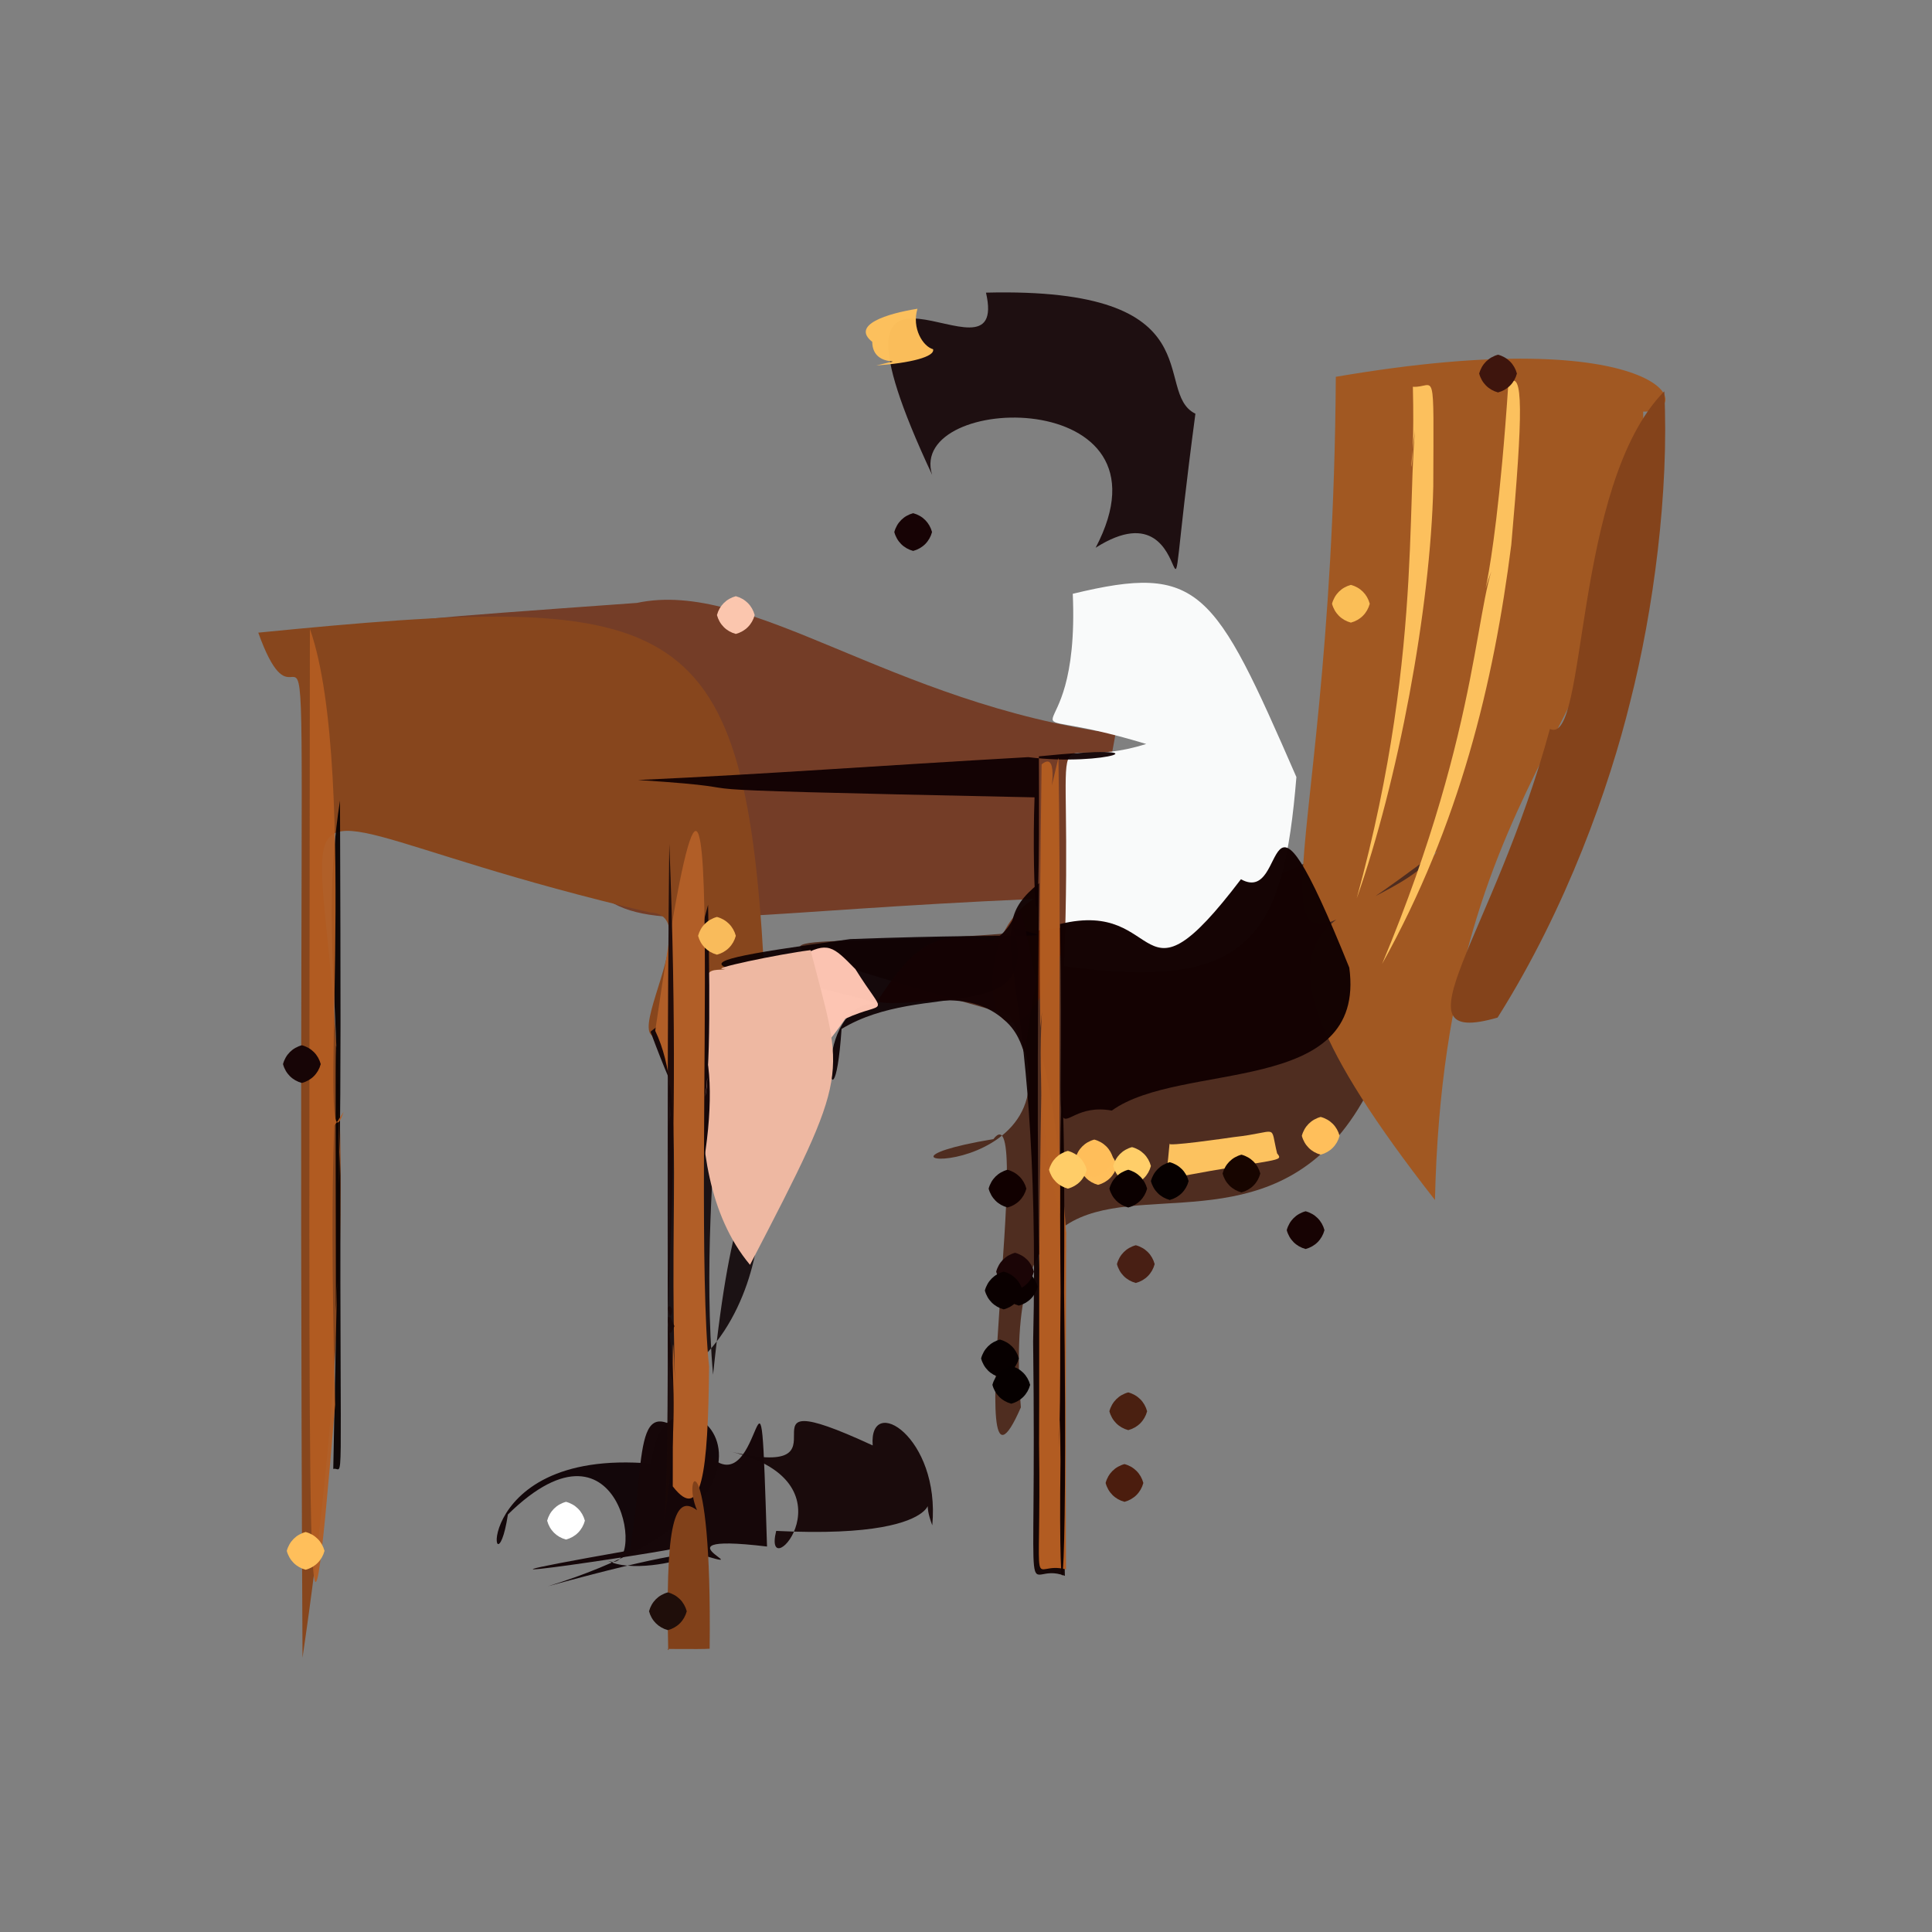 <?xml version="1.0" ?>
<svg xmlns="http://www.w3.org/2000/svg" version="1.1" width="512" height="512">
  <rect width="100%" height="100%" fill="#808080" stroke="none"/>
  <defs/>
  <g>
    <path d="M 379.015 204.287 C 371.936 401.039 261.494 255.135 270.538 372.973 C 253.909 411.022 274.593 287.157 263.257 301.874 C 215.636 309.845 292.783 314.697 267.528 268.975 C 116.538 225.976 314.414 279.622 379.015 204.287" stroke-width="0.0" fill="rgb(64, 18, 1)" opacity="0.747" stroke="rgb(211, 238, 65)" stroke-opacity="0.325" stroke-linecap="round" stroke-linejoin="round"/>
    <path d="M 295.634 194.448 C 272.785 323.543 248.173 253.756 273.936 238.234 C 130.061 244.491 172.407 260.096 121.312 164.457 C 104.367 164.586 107.499 164.164 168.78 159.78 C 199.223 153.315 235.437 186.34 295.634 194.448" stroke-width="0.0" fill="rgb(111, 32, 0)" opacity="0.698" stroke="rgb(116, 62, 228)" stroke-opacity="0.991" stroke-linecap="round" stroke-linejoin="round"/>
    <path d="M 202.407 255.313 C 142.855 305.659 192.589 242.499 172.272 241.811 C 24.992 207.44 118.411 180.399 80.17 439.302 C 78.386 85.283 84.703 212.964 68.444 167.659 C 178.682 156.75 197.054 160.673 202.407 255.313" stroke-width="0.0" fill="rgb(135, 70, 29)" opacity="1.0" stroke="rgb(160, 8, 172)" stroke-opacity="0.885" stroke-linecap="round" stroke-linejoin="round"/>
    <path d="M 343.56 205.931 C 340.155 247.161 332.179 263.194 282.002 256.013 C 284.759 179.503 274.699 206.336 303.755 197.158 C 261.682 184.448 286.349 204.493 284.294 157.362 C 317.977 149.202 321.788 155.982 343.56 205.931" stroke-width="0.0" fill="rgb(249, 250, 250)" opacity="1.0" stroke="rgb(168, 8, 27)" stroke-opacity="0.433" stroke-linecap="round" stroke-linejoin="round"/>
    <path d="M 435.452 109.081 C 437.816 189.597 382.949 199.036 380.28 318.013 C 314.537 233.998 364.119 247.541 380.841 225.657 C 322.478 268.936 353.08 243.965 354.005 99.859 C 440.654 85.004 450.725 109.323 435.452 109.081" stroke-width="0.0" fill="rgb(161, 88, 34)" opacity="1.0" stroke="rgb(140, 33, 220)" stroke-opacity="0.373" stroke-linecap="round" stroke-linejoin="round"/>
    <path d="M 357.575 256.434 C 362.227 290.73 312.995 281.083 294.643 294.317 C 276.607 290.999 282.311 317.793 280.918 244.879 C 308.992 237.994 300.699 270.069 328.861 233.012 C 341.954 240.298 333.59 196.976 357.575 256.434" stroke-width="0.0" fill="rgb(20, 3, 3)" opacity="0.99" stroke="rgb(205, 43, 140)" stroke-opacity="0.246" stroke-linecap="round" stroke-linejoin="round"/>
    <path d="M 431.988 186.099 C 426.549 208.247 415.318 240.449 396.876 269.671 C 368.482 277.842 395.775 248.346 410.743 193.168 C 420.801 198.056 416.615 128.531 441.052 103.699 C 442.37 130.282 438.186 161.856 431.988 186.099" stroke-width="0.0" fill="rgb(132, 67, 27)" opacity="1.0" stroke="rgb(22, 150, 163)" stroke-opacity="0.201" stroke-linecap="round" stroke-linejoin="round"/>
    <path d="M 316.795 109.641 C 306.267 188.672 320.476 125.979 290.356 145.157 C 313.092 101.957 240.224 103.984 247.023 125.84 C 212.034 51.05 267.959 106.469 261.298 77.551 C 322.869 76.02 305.077 103.872 316.795 109.641" stroke-width="0.0" fill="rgb(21, 5, 7)" opacity="0.911" stroke="rgb(135, 28, 40)" stroke-opacity="0.826" stroke-linecap="round" stroke-linejoin="round"/>
    <path d="M 247.063 404.222 C 242.043 390.962 258.206 408.333 205.7 405.705 C 201.781 421.466 228.546 392.21 192.148 384.338 C 229.527 393.708 190.431 364.156 231.273 383.055 C 230.22 369.155 249.237 380.804 247.063 404.222" stroke-width="0.0" fill="rgb(26, 10, 11)" opacity="0.996" stroke="rgb(246, 198, 79)" stroke-opacity="0.952" stroke-linecap="round" stroke-linejoin="round"/>
    <path d="M 279.298 372.751 C 278.948 366.602 281.503 369.711 282.199 417.621 C 270.595 413.037 274.785 435.475 273.79 355.588 C 276.252 251.918 258.234 247.913 275.359 234.061 C 273.911 372.319 277.56 373.721 279.298 372.751" stroke-width="0.0" fill="rgb(15, 0, 1)" opacity="0.944" stroke="rgb(54, 243, 100)" stroke-opacity="0.867" stroke-linecap="round" stroke-linejoin="round"/>
    <path d="M 282.543 326.083 C 282.332 392.384 282.495 409.171 282.513 415.906 C 272.712 413.291 275.964 426.556 275.364 382.671 C 275.518 349.997 275.064 341.787 276.106 279.921 C 282.314 302.642 283.54 348.289 282.543 326.083" stroke-width="0.0" fill="rgb(178, 92, 34)" opacity="0.999" stroke="rgb(180, 191, 39)" stroke-opacity="0.673" stroke-linecap="round" stroke-linejoin="round"/>
    <path d="M 400.507 144.367 C 395.849 181.015 386.863 218.387 366.281 255.437 C 393.514 190.158 390.628 156.613 397.464 146.159 C 389.841 162.261 395.511 164.846 399.728 101.695 C 403.823 97.42 403.579 109.578 400.507 144.367" stroke-width="0.0" fill="rgb(254, 195, 95)" opacity="0.98" stroke="rgb(236, 241, 248)" stroke-opacity="0.947" stroke-linecap="round" stroke-linejoin="round"/>
    <path d="M 275.321 200.44 C 275.678 267.683 273.27 235.306 274.168 211.309 C 156.698 208.843 212.51 209.512 169.083 206.71 C 204.484 205.076 231.259 202.982 272.498 200.651 C 292.661 203.241 311.056 196.807 275.321 200.44" stroke-width="0.0" fill="rgb(16, 0, 3)" opacity="0.955" stroke="rgb(203, 199, 104)" stroke-opacity="0.725" stroke-linecap="round" stroke-linejoin="round"/>
    <path d="M 89.021 347.388 C 88.865 256.029 88.811 264.676 90.208 311.386 C 90.087 400.433 91.195 388.376 88.318 389.289 C 90.113 294.378 90.498 318.427 90.103 212.173 C 84.234 249.799 92.439 273.101 89.021 347.388" stroke-width="0.0" fill="rgb(7, 0, 0)" opacity="0.94" stroke="rgb(184, 177, 202)" stroke-opacity="0.529" stroke-linecap="round" stroke-linejoin="round"/>
    <path d="M 87.899 293.104 C 88.764 296.688 86.223 302.407 91.062 294.665 C 83.512 316.536 95.591 204.928 82.124 166.642 C 81.898 431.669 81.033 465.343 88.817 372.245 C 86.858 297.565 89.89 295.13 87.899 293.104" stroke-width="0.0" fill="rgb(180, 93, 34)" opacity="0.927" stroke="rgb(89, 195, 233)" stroke-opacity="0.905" stroke-linecap="round" stroke-linejoin="round"/>
    <path d="M 268.601 245.956 C 275.682 272.377 244.803 259.449 223.025 272.677 C 220.691 306.749 214.41 265.196 232.805 265.966 C 197.633 255.173 163.669 257.325 225.351 248.864 C 277.778 246.963 281.625 249.341 268.601 245.956" stroke-width="0.0" fill="rgb(13, 0, 3)" opacity="0.933" stroke="rgb(230, 83, 115)" stroke-opacity="0.836" stroke-linecap="round" stroke-linejoin="round"/>
    <path d="M 188.972 364.307 C 198.635 270.642 213.777 339.732 182.182 363.224 C 175.787 375.854 177.239 352.555 176.955 339.001 C 179.852 291.78 170.374 291.721 189.983 295.671 C 189.179 305.219 186.563 337.535 188.972 364.307" stroke-width="0.0" fill="rgb(11, 0, 3)" opacity="0.862" stroke="rgb(164, 222, 157)" stroke-opacity="0.93" stroke-linecap="round" stroke-linejoin="round"/>
    <path d="M 338.446 305.657 C 340.308 307.949 338.816 306.877 311.762 311.941 C 308.014 311.548 308.909 315.366 309.947 303.029 C 308.623 304.006 325.234 301.594 327.015 301.337 C 339.191 300.01 336.453 297.526 338.446 305.657" stroke-width="0.0" fill="rgb(255, 196, 96)" opacity="0.982" stroke="rgb(127, 83, 241)" stroke-opacity="0.837" stroke-linecap="round" stroke-linejoin="round"/>
    <path d="M 274.66 260.094 C 269.174 288.682 274.249 277.933 266.768 270.864 C 256.253 260.818 242.505 267.348 232.41 265.47 C 244.472 246.785 249.987 247.682 262.958 249.299 C 272.223 244.685 268.173 229.339 274.66 260.094" stroke-width="0.0" fill="rgb(21, 3, 4)" opacity="0.97" stroke="rgb(64, 165, 176)" stroke-opacity="0.402" stroke-linecap="round" stroke-linejoin="round"/>
    <path d="M 145.22 420.367 C 211.149 402.263 172.941 420.044 160.852 413.486 C 171.64 418.871 165.526 370.999 134.601 401.346 C 130.846 426.262 122.408 383.543 172.615 387.876 C 175.541 353.995 225.222 395.599 145.22 420.367" stroke-width="0.0" fill="rgb(19, 7, 10)" opacity="0.999" stroke="rgb(42, 168, 199)" stroke-opacity="0.024" stroke-linecap="round" stroke-linejoin="round"/>
    <path d="M 379.835 128.885 C 379.124 161.174 370.471 207.194 359.544 238.08 C 378.39 169.327 371.692 125.785 376.189 105.699 C 372.259 130.368 375.084 129.937 374.426 102.497 C 380.431 102.886 379.931 95.478 379.835 128.885" stroke-width="0.0" fill="rgb(253, 193, 94)" opacity="0.989" stroke="rgb(198, 188, 54)" stroke-opacity="0.253" stroke-linecap="round" stroke-linejoin="round"/>
    <path d="M 203.269 409.847 C 168.461 405.698 209.03 419.368 179.366 409.996 C 189.948 409.316 98.25 422.965 166.977 410.852 C 171.569 381.723 167.2 365.693 187.625 385.409 C 202.513 400.734 201.244 344.103 203.269 409.847" stroke-width="0.0" fill="rgb(22, 7, 9)" opacity="0.989" stroke="rgb(233, 156, 246)" stroke-opacity="0.023" stroke-linecap="round" stroke-linejoin="round"/>
    <path d="M 280.669 383.676 C 281.159 362.256 280.823 363.993 281.063 342.203 C 280.459 276.857 282.402 272.434 281.993 342.502 C 283.098 430.424 280.432 435.177 281.04 387.188 C 280.877 372.969 281.01 373.892 280.669 383.676" stroke-width="0.0" fill="rgb(16, 0, 1)" opacity="0.974" stroke="rgb(17, 88, 0)" stroke-opacity="0.842" stroke-linecap="round" stroke-linejoin="round"/>
    <path d="M 226.683 256.826 C 234.972 270.125 235.142 264.899 224.015 269.966 C 209.797 290.587 207.276 281.877 206.513 255.53 C 210.081 255.869 218.805 249.341 212.158 253.443 C 219.407 249.369 220.733 250.746 226.683 256.826" stroke-width="0.0" fill="rgb(254, 197, 179)" opacity="0.988" stroke="rgb(195, 162, 70)" stroke-opacity="0.95" stroke-linecap="round" stroke-linejoin="round"/>
    <path d="M 214.81 251.79 C 223.594 286.119 225.939 282.954 198.762 335.195 C 176.631 308.754 190.486 259.42 187.267 259.366 C 187.491 256.302 190.806 257.28 192.186 256.795 C 186.375 257.026 206.594 252.811 214.81 251.79" stroke-width="0.0" fill="rgb(238, 184, 162)" opacity="1.0" stroke="rgb(37, 144, 182)" stroke-opacity="0.276" stroke-linecap="round" stroke-linejoin="round"/>
    <path d="M 187.646 239.775 C 177.114 277.083 194.061 273.896 184.254 299.688 C 175.865 276.247 174.282 286.263 183.531 321.713 C 191.717 291.131 189.45 259.133 172.393 273.411 C 186.576 311.499 189.004 303.8 187.646 239.775" stroke-width="0.0" fill="rgb(23, 8, 9)" opacity="1.0" stroke="rgb(106, 106, 144)" stroke-opacity="0.641" stroke-linecap="round" stroke-linejoin="round"/>
    <path d="M 280.493 200.815 C 281.12 239.084 280.61 268.603 280.849 321.677 C 272.259 291.018 277.671 254.987 275.7 272.379 C 275.667 263.268 275.259 261.548 276.033 202.574 C 284.358 195.651 271.198 239.394 280.493 200.815" stroke-width="0.0" fill="rgb(179, 93, 33)" opacity="0.969" stroke="rgb(118, 141, 41)" stroke-opacity="0.975" stroke-linecap="round" stroke-linejoin="round"/>
    <path d="M 247.274 92.546 C 247.839 94.544 241.264 96.21 232.225 96.857 C 242.585 94.24 231.218 98.421 231.151 90.587 C 225.452 86.091 235.125 83.09 243.139 81.82 C 241.568 86.963 244.597 91.831 247.274 92.546" stroke-width="0.0" fill="rgb(255, 194, 93)" opacity="0.974" stroke="rgb(163, 245, 227)" stroke-opacity="0.462" stroke-linecap="round" stroke-linejoin="round"/>
    <path d="M 187.914 362.176 C 187.648 390.185 185.96 403.836 178.288 393.905 C 178.409 353.653 177.845 340.237 179.497 380.985 C 176.395 319.724 182.206 291.08 173.641 273.168 C 194.434 130.814 183.049 315.398 187.914 362.176" stroke-width="0.0" fill="rgb(177, 94, 39)" opacity="1.0" stroke="rgb(9, 43, 215)" stroke-opacity="0.554" stroke-linecap="round" stroke-linejoin="round"/>
    <path d="M 176.006 403.077 C 181.768 366.788 175.626 346.869 177.342 349.186 C 179.968 346.361 174.556 343.185 178.734 351.442 C 173.937 362.878 181.347 320.038 177.367 223.65 C 176.282 326.496 177.82 381.946 176.006 403.077" stroke-width="0.0" fill="rgb(25, 8, 8)" opacity="0.945" stroke="rgb(191, 59, 235)" stroke-opacity="0.604" stroke-linecap="round" stroke-linejoin="round"/>
    <path d="M 188.064 436.931 C 185.706 437.12 173.319 436.924 177.363 437.002 C 178.139 436.068 176.488 438.083 177.074 436.899 C 176.43 406.781 178.095 395.168 184.718 400.222 C 180.433 390.297 188.741 380.331 188.064 436.931" stroke-width="0.0" fill="rgb(129, 65, 26)" opacity="1.0" stroke="rgb(69, 217, 67)" stroke-opacity="0.472" stroke-linecap="round" stroke-linejoin="round"/>
    <path d="M 155.0 403.0 C 154.33 405.5 152.5 407.33 150.0 408.0 C 147.5 407.33 145.67 405.5 145.0 403.0 C 145.67 400.5 147.5 398.67 150.0 398.0 C 152.5 398.67 154.33 400.5 155.0 403.0" stroke-width="0.0" fill="rgb(255, 255, 255)" opacity="1.0" stroke="rgb(212, 185, 211)" stroke-opacity="0.244" stroke-linecap="round" stroke-linejoin="round"/>
    <path d="M 275.0 341.0 C 274.33 343.5 272.5 345.33 270.0 346.0 C 267.5 345.33 265.67 343.5 265.0 341.0 C 265.67 338.5 267.5 336.67 270.0 336.0 C 272.5 336.67 274.33 338.5 275.0 341.0" stroke-width="0.0" fill="rgb(10, 0, 0)" opacity="1.0" stroke="rgb(64, 4, 184)" stroke-opacity="0.421" stroke-linecap="round" stroke-linejoin="round"/>
    <path d="M 247.0 141.0 C 246.33 143.5 244.5 145.33 242.0 146.0 C 239.5 145.33 237.67 143.5 237.0 141.0 C 237.67 138.5 239.5 136.67 242.0 136.0 C 244.5 136.67 246.33 138.5 247.0 141.0" stroke-width="0.0" fill="rgb(23, 3, 5)" opacity="1.0" stroke="rgb(4, 66, 22)" stroke-opacity="0.531" stroke-linecap="round" stroke-linejoin="round"/>
    <path d="M 274.0 337.0 C 273.33 339.5 271.5 341.33 269.0 342.0 C 266.5 341.33 264.67 339.5 264.0 337.0 C 264.67 334.5 266.5 332.67 269.0 332.0 C 271.5 332.67 273.33 334.5 274.0 337.0" stroke-width="0.0" fill="rgb(27, 5, 6)" opacity="1.0" stroke="rgb(164, 224, 15)" stroke-opacity="0.816" stroke-linecap="round" stroke-linejoin="round"/>
    <path d="M 85.0 282.0 C 84.33 284.5 82.5 286.33 80.0 287.0 C 77.5 286.33 75.67 284.5 75.0 282.0 C 75.67 279.5 77.5 277.67 80.0 277.0 C 82.5 277.67 84.33 279.5 85.0 282.0" stroke-width="0.0" fill="rgb(23, 5, 6)" opacity="1.0" stroke="rgb(29, 139, 148)" stroke-opacity="0.455" stroke-linecap="round" stroke-linejoin="round"/>
    <path d="M 86.0 411.0 C 85.33 413.5 83.5 415.33 81.0 416.0 C 78.5 415.33 76.67 413.5 76.0 411.0 C 76.67 408.5 78.5 406.67 81.0 406.0 C 83.5 406.67 85.33 408.5 86.0 411.0" stroke-width="0.0" fill="rgb(255, 191, 91)" opacity="1.0" stroke="rgb(184, 65, 102)" stroke-opacity="0.063" stroke-linecap="round" stroke-linejoin="round"/>
    <path d="M 296.0 309.0 C 295.33 311.5 293.5 313.33 291.0 314.0 C 288.5 313.33 286.67 311.5 286.0 309.0 C 286.67 306.5 288.5 304.67 291.0 304.0 C 293.5 304.67 295.33 306.5 296.0 309.0" stroke-width="0.0" fill="rgb(255, 191, 91)" opacity="1.0" stroke="rgb(159, 188, 145)" stroke-opacity="0.735" stroke-linecap="round" stroke-linejoin="round"/>
    <path d="M 363.0 160.0 C 362.33 162.5 360.5 164.33 358.0 165.0 C 355.5 164.33 353.67 162.5 353.0 160.0 C 353.67 157.5 355.5 155.67 358.0 155.0 C 360.5 155.67 362.33 157.5 363.0 160.0" stroke-width="0.0" fill="rgb(250, 190, 87)" opacity="1.0" stroke="rgb(78, 198, 180)" stroke-opacity="0.771" stroke-linecap="round" stroke-linejoin="round"/>
    <path d="M 272.0 315.0 C 271.33 317.5 269.5 319.33 267.0 320.0 C 264.5 319.33 262.67 317.5 262.0 315.0 C 262.67 312.5 264.5 310.67 267.0 310.0 C 269.5 310.67 271.33 312.5 272.0 315.0" stroke-width="0.0" fill="rgb(17, 0, 0)" opacity="1.0" stroke="rgb(172, 222, 160)" stroke-opacity="0.602" stroke-linecap="round" stroke-linejoin="round"/>
    <path d="M 355.0 301.0 C 354.33 303.5 352.5 305.33 350.0 306.0 C 347.5 305.33 345.67 303.5 345.0 301.0 C 345.67 298.5 347.5 296.67 350.0 296.0 C 352.5 296.67 354.33 298.5 355.0 301.0" stroke-width="0.0" fill="rgb(255, 191, 91)" opacity="1.0" stroke="rgb(92, 154, 122)" stroke-opacity="0.824" stroke-linecap="round" stroke-linejoin="round"/>
    <path d="M 315.0 313.0 C 314.33 315.5 312.5 317.33 310.0 318.0 C 307.5 317.33 305.67 315.5 305.0 313.0 C 305.67 310.5 307.5 308.67 310.0 308.0 C 312.5 308.67 314.33 310.5 315.0 313.0" stroke-width="0.0" fill="rgb(6, 0, 0)" opacity="1.0" stroke="rgb(210, 26, 179)" stroke-opacity="0.629" stroke-linecap="round" stroke-linejoin="round"/>
    <path d="M 271.0 342.0 C 270.33 344.5 268.5 346.33 266.0 347.0 C 263.5 346.33 261.67 344.5 261.0 342.0 C 261.67 339.5 263.5 337.67 266.0 337.0 C 268.5 337.67 270.33 339.5 271.0 342.0" stroke-width="0.0" fill="rgb(10, 0, 0)" opacity="1.0" stroke="rgb(108, 92, 141)" stroke-opacity="0.033" stroke-linecap="round" stroke-linejoin="round"/>
    <path d="M 295.0 307.0 C 294.33 309.5 292.5 311.33 290.0 312.0 C 287.5 311.33 285.67 309.5 285.0 307.0 C 285.67 304.5 287.5 302.67 290.0 302.0 C 292.5 302.67 294.33 304.5 295.0 307.0" stroke-width="0.0" fill="rgb(255, 190, 90)" opacity="1.0" stroke="rgb(210, 225, 19)" stroke-opacity="0.854" stroke-linecap="round" stroke-linejoin="round"/>
    <path d="M 305.0 309.0 C 304.33 311.5 302.5 313.33 300.0 314.0 C 297.5 313.33 295.67 311.5 295.0 309.0 C 295.67 306.5 297.5 304.67 300.0 304.0 C 302.5 304.67 304.33 306.5 305.0 309.0" stroke-width="0.0" fill="rgb(255, 206, 105)" opacity="1.0" stroke="rgb(80, 132, 117)" stroke-opacity="0.439" stroke-linecap="round" stroke-linejoin="round"/>
    <path d="M 270.0 360.0 C 269.33 362.5 267.5 364.33 265.0 365.0 C 262.5 364.33 260.67 362.5 260.0 360.0 C 260.67 357.5 262.5 355.67 265.0 355.0 C 267.5 355.67 269.33 357.5 270.0 360.0" stroke-width="0.0" fill="rgb(7, 0, 0)" opacity="1.0" stroke="rgb(19, 33, 168)" stroke-opacity="0.971" stroke-linecap="round" stroke-linejoin="round"/>
    <path d="M 200.0 163.0 C 199.33 165.5 197.5 167.33 195.0 168.0 C 192.5 167.33 190.67 165.5 190.0 163.0 C 190.67 160.5 192.5 158.67 195.0 158.0 C 197.5 158.67 199.33 160.5 200.0 163.0" stroke-width="0.0" fill="rgb(251, 198, 174)" opacity="1.0" stroke="rgb(23, 71, 132)" stroke-opacity="0.456" stroke-linecap="round" stroke-linejoin="round"/>
    <path d="M 273.0 367.0 C 272.33 369.5 270.5 371.33 268.0 372.0 C 265.5 371.33 263.67 369.5 263.0 367.0 C 263.67 364.5 265.5 362.67 268.0 362.0 C 270.5 362.67 272.33 364.5 273.0 367.0" stroke-width="0.0" fill="rgb(6, 0, 0)" opacity="1.0" stroke="rgb(243, 227, 6)" stroke-opacity="0.269" stroke-linecap="round" stroke-linejoin="round"/>
    <path d="M 288.0 310.0 C 287.33 312.5 285.5 314.33 283.0 315.0 C 280.5 314.33 278.67 312.5 278.0 310.0 C 278.67 307.5 280.5 305.67 283.0 305.0 C 285.5 305.67 287.33 307.5 288.0 310.0" stroke-width="0.0" fill="rgb(255, 205, 104)" opacity="1.0" stroke="rgb(84, 203, 216)" stroke-opacity="0.181" stroke-linecap="round" stroke-linejoin="round"/>
    <path d="M 182.0 427.0 C 181.33 429.5 179.5 431.33 177.0 432.0 C 174.5 431.33 172.67 429.5 172.0 427.0 C 172.67 424.5 174.5 422.67 177.0 422.0 C 179.5 422.67 181.33 424.5 182.0 427.0" stroke-width="0.0" fill="rgb(31, 14, 10)" opacity="1.0" stroke="rgb(191, 40, 192)" stroke-opacity="0.637" stroke-linecap="round" stroke-linejoin="round"/>
    <path d="M 306.0 335.0 C 305.33 337.5 303.5 339.33 301.0 340.0 C 298.5 339.33 296.67 337.5 296.0 335.0 C 296.67 332.5 298.5 330.67 301.0 330.0 C 303.5 330.67 305.33 332.5 306.0 335.0" stroke-width="0.0" fill="rgb(72, 31, 20)" opacity="1.0" stroke="rgb(120, 212, 37)" stroke-opacity="0.067" stroke-linecap="round" stroke-linejoin="round"/>
    <path d="M 402.0 99.0 C 401.33 101.5 399.5 103.33 397.0 104.0 C 394.5 103.33 392.67 101.5 392.0 99.0 C 392.67 96.5 394.5 94.67 397.0 94.0 C 399.5 94.67 401.33 96.5 402.0 99.0" stroke-width="0.0" fill="rgb(62, 21, 13)" opacity="1.0" stroke="rgb(205, 209, 154)" stroke-opacity="0.07" stroke-linecap="round" stroke-linejoin="round"/>
    <path d="M 304.0 374.0 C 303.33 376.5 301.5 378.33 299.0 379.0 C 296.5 378.33 294.67 376.5 294.0 374.0 C 294.67 371.5 296.5 369.67 299.0 369.0 C 301.5 369.67 303.33 371.5 304.0 374.0" stroke-width="0.0" fill="rgb(74, 32, 17)" opacity="1.0" stroke="rgb(197, 117, 7)" stroke-opacity="0.891" stroke-linecap="round" stroke-linejoin="round"/>
    <path d="M 195.0 248.0 C 194.33 250.5 192.5 252.33 190.0 253.0 C 187.5 252.33 185.67 250.5 185.0 248.0 C 185.67 245.5 187.5 243.67 190.0 243.0 C 192.5 243.67 194.33 245.5 195.0 248.0" stroke-width="0.0" fill="rgb(249, 187, 91)" opacity="1.0" stroke="rgb(46, 3, 229)" stroke-opacity="0.072" stroke-linecap="round" stroke-linejoin="round"/>
    <path d="M 304.0 315.0 C 303.33 317.5 301.5 319.33 299.0 320.0 C 296.5 319.33 294.67 317.5 294.0 315.0 C 294.67 312.5 296.5 310.67 299.0 310.0 C 301.5 310.67 303.33 312.5 304.0 315.0" stroke-width="0.0" fill="rgb(11, 0, 0)" opacity="1.0" stroke="rgb(96, 158, 230)" stroke-opacity="0.683" stroke-linecap="round" stroke-linejoin="round"/>
    <path d="M 351.0 326.0 C 350.33 328.5 348.5 330.33 346.0 331.0 C 343.5 330.33 341.67 328.5 341.0 326.0 C 341.67 323.5 343.5 321.67 346.0 321.0 C 348.5 321.67 350.33 323.5 351.0 326.0" stroke-width="0.0" fill="rgb(23, 3, 3)" opacity="1.0" stroke="rgb(48, 15, 163)" stroke-opacity="0.096" stroke-linecap="round" stroke-linejoin="round"/>
    <path d="M 303.0 393.0 C 302.33 395.5 300.5 397.33 298.0 398.0 C 295.5 397.33 293.67 395.5 293.0 393.0 C 293.67 390.5 295.5 388.67 298.0 388.0 C 300.5 388.67 302.33 390.5 303.0 393.0" stroke-width="0.0" fill="rgb(75, 29, 14)" opacity="1.0" stroke="rgb(10, 143, 102)" stroke-opacity="0.159" stroke-linecap="round" stroke-linejoin="round"/>
    <path d="M 334.0 311.0 C 333.33 313.5 331.5 315.33 329.0 316.0 C 326.5 315.33 324.67 313.5 324.0 311.0 C 324.67 308.5 326.5 306.67 329.0 306.0 C 331.5 306.67 333.33 308.5 334.0 311.0" stroke-width="0.0" fill="rgb(23, 5, 0)" opacity="1.0" stroke="rgb(91, 116, 177)" stroke-opacity="0.697" stroke-linecap="round" stroke-linejoin="round"/>
  </g>
</svg>
